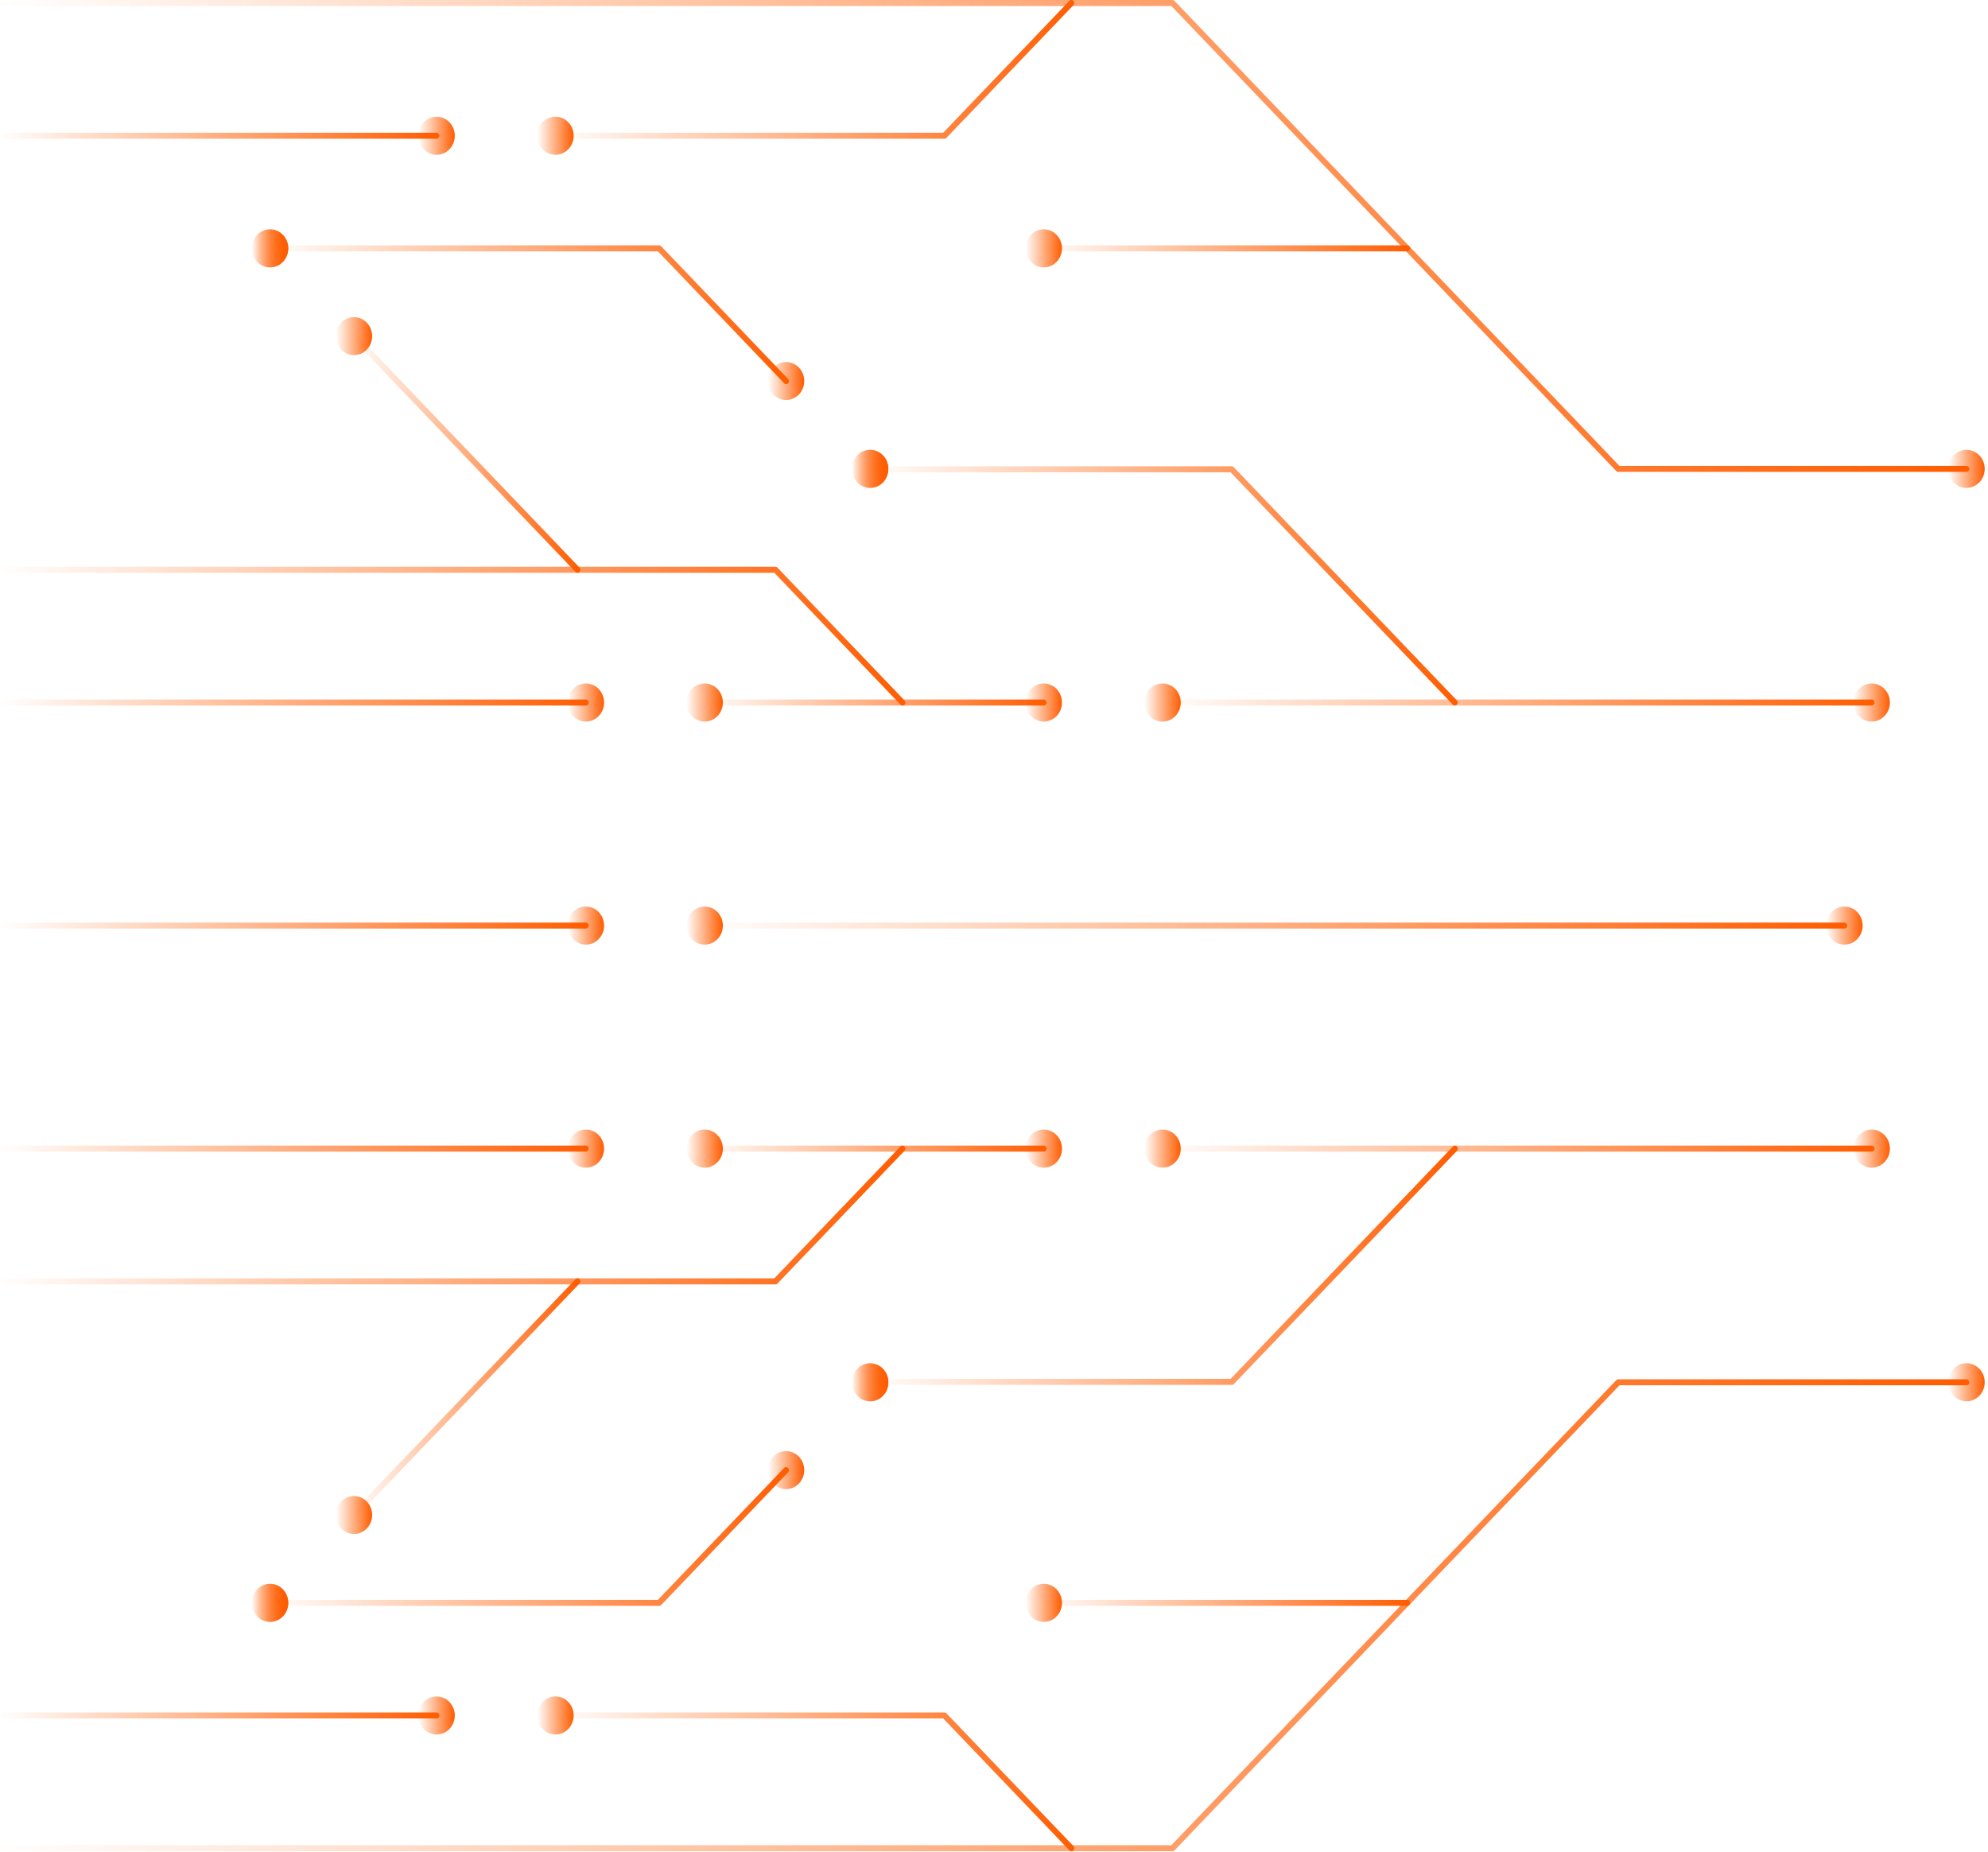 <svg width="525" height="489" viewBox="0 0 525 489" fill="none" xmlns="http://www.w3.org/2000/svg">
<path d="M489.468 303.338C489.468 306.107 491.614 308.366 494.278 308.366C496.942 308.366 499.088 306.123 499.088 303.338C499.088 300.554 496.942 298.31 494.278 298.31C491.614 298.31 489.468 300.554 489.468 303.338Z" fill="url(#paint0_linear_441_12369)"/>
<path d="M489.468 185.529C489.468 188.298 491.614 190.557 494.278 190.557C496.942 190.557 499.088 188.314 499.088 185.529C499.088 182.745 496.942 180.501 494.278 180.501C491.614 180.501 489.468 182.745 489.468 185.529Z" fill="url(#paint1_linear_441_12369)"/>
<path d="M514.508 123.824C514.508 126.593 516.654 128.852 519.318 128.852C521.982 128.852 524.128 126.608 524.128 123.824C524.128 121.039 521.982 118.796 519.318 118.796C516.654 118.796 514.508 121.039 514.508 123.824Z" fill="url(#paint2_linear_441_12369)"/>
<path d="M514.508 365.043C514.508 367.812 516.654 370.072 519.318 370.072C521.982 370.072 524.128 367.828 524.128 365.043C524.128 362.259 521.982 360.015 519.318 360.015C516.654 360.015 514.508 362.259 514.508 365.043Z" fill="url(#paint3_linear_441_12369)"/>
<path d="M482.269 244.434C482.269 247.202 484.415 249.462 487.079 249.462C489.743 249.462 491.889 247.218 491.889 244.434C491.889 241.649 489.743 239.406 487.079 239.406C484.415 239.406 482.269 241.649 482.269 244.434Z" fill="url(#paint4_linear_441_12369)"/>
<path d="M325.296 365.728H229.67C229.244 365.728 228.909 365.378 228.909 364.932C228.909 364.487 229.244 364.136 229.67 364.136H324.991L383.688 302.781C383.992 302.463 384.464 302.463 384.768 302.781C385.073 303.1 385.073 303.593 384.768 303.911L325.859 365.489C325.722 365.632 325.524 365.728 325.326 365.728H325.296Z" fill="url(#paint5_linear_441_12369)"/>
<path d="M174.065 424.091H71.33C70.904 424.091 70.569 423.741 70.569 423.296C70.569 422.85 70.904 422.5 71.33 422.5H173.745L207.051 387.686C207.355 387.367 207.827 387.367 208.132 387.686C208.436 388.004 208.436 388.497 208.132 388.815L174.597 423.869C174.46 424.012 174.262 424.107 174.065 424.107V424.091Z" fill="url(#paint6_linear_441_12369)"/>
<path d="M282.933 488.883C282.735 488.883 282.537 488.804 282.4 488.645L249.094 453.83H146.68C146.254 453.83 145.919 453.48 145.919 453.034C145.919 452.589 146.254 452.239 146.68 452.239H249.414C249.612 452.239 249.81 452.318 249.947 452.478L283.481 487.531C283.786 487.849 283.786 488.342 283.481 488.66C283.329 488.82 283.131 488.899 282.948 488.899L282.933 488.883Z" fill="url(#paint7_linear_441_12369)"/>
<path d="M204.798 339.187H0.761C0.335 339.187 0 338.837 0 338.392C0 337.946 0.335 337.596 0.761 337.596H204.479L237.785 302.781C238.089 302.463 238.561 302.463 238.866 302.781C239.17 303.1 239.17 303.593 238.866 303.911L205.331 338.964C205.194 339.108 204.996 339.203 204.798 339.203V339.187Z" fill="url(#paint8_linear_441_12369)"/>
<path d="M224.983 365.043C224.983 367.812 227.13 370.072 229.794 370.072C232.457 370.072 234.604 367.828 234.604 365.043C234.604 362.259 232.457 360.015 229.794 360.015C227.13 360.015 224.983 362.259 224.983 365.043Z" fill="url(#paint9_linear_441_12369)"/>
<path d="M302.204 303.338C302.204 306.107 304.35 308.366 307.014 308.366C309.678 308.366 311.824 306.123 311.824 303.338C311.824 300.554 309.678 298.31 307.014 298.31C304.35 298.31 302.204 300.554 302.204 303.338Z" fill="url(#paint10_linear_441_12369)"/>
<path d="M270.831 423.296C270.831 426.064 272.977 428.324 275.641 428.324C278.305 428.324 280.451 426.08 280.451 423.296C280.451 420.511 278.305 418.268 275.641 418.268C272.977 418.268 270.831 420.511 270.831 423.296Z" fill="url(#paint11_linear_441_12369)"/>
<path d="M141.87 453.035C141.87 455.803 144.016 458.063 146.68 458.063C149.344 458.063 151.49 455.819 151.49 453.035C151.49 450.25 149.344 448.006 146.68 448.006C144.016 448.006 141.87 450.25 141.87 453.035Z" fill="url(#paint12_linear_441_12369)"/>
<path d="M270.831 303.338C270.831 306.107 272.977 308.366 275.641 308.366C278.305 308.366 280.451 306.123 280.451 303.338C280.451 300.554 278.305 298.31 275.641 298.31C272.977 298.31 270.831 300.554 270.831 303.338Z" fill="url(#paint13_linear_441_12369)"/>
<path d="M181.28 244.434C181.28 247.202 183.427 249.462 186.09 249.462C188.754 249.462 190.901 247.218 190.901 244.434C190.901 241.649 188.754 239.406 186.09 239.406C183.427 239.406 181.28 241.649 181.28 244.434Z" fill="url(#paint14_linear_441_12369)"/>
<path d="M149.908 244.434C149.908 247.202 152.055 249.462 154.718 249.462C157.382 249.462 159.529 247.218 159.529 244.434C159.529 241.649 157.382 239.406 154.718 239.406C152.055 239.406 149.908 241.649 149.908 244.434Z" fill="url(#paint15_linear_441_12369)"/>
<path d="M149.908 303.338C149.908 306.107 152.055 308.366 154.718 308.366C157.382 308.366 159.529 306.123 159.529 303.338C159.529 300.554 157.382 298.31 154.718 298.31C152.055 298.31 149.908 300.554 149.908 303.338Z" fill="url(#paint16_linear_441_12369)"/>
<path d="M110.481 453.035C110.481 455.803 112.628 458.063 115.292 458.063C117.956 458.063 120.102 455.819 120.102 453.035C120.102 450.25 117.956 448.006 115.292 448.006C112.628 448.006 110.481 450.25 110.481 453.035Z" fill="url(#paint17_linear_441_12369)"/>
<path d="M181.28 303.338C181.28 306.107 183.427 308.366 186.09 308.366C188.754 308.366 190.901 306.123 190.901 303.338C190.901 300.554 188.754 298.31 186.09 298.31C183.427 298.31 181.28 300.554 181.28 303.338Z" fill="url(#paint18_linear_441_12369)"/>
<path d="M226.386 368.608C228.258 370.565 231.302 370.565 233.175 368.608C235.047 366.651 235.047 363.468 233.175 361.511C231.302 359.554 228.258 359.554 226.386 361.511C224.513 363.468 224.513 366.651 226.386 368.608Z" fill="url(#paint19_linear_441_12369)"/>
<path d="M204.191 391.791C206.064 393.748 209.108 393.748 210.98 391.791C212.853 389.834 212.853 386.651 210.98 384.694C209.108 382.737 206.064 382.737 204.191 384.694C202.319 386.651 202.319 389.834 204.191 391.791Z" fill="url(#paint20_linear_441_12369)"/>
<path d="M90.086 403.645C91.958 405.602 95.003 405.602 96.875 403.645C98.747 401.688 98.747 398.505 96.875 396.548C95.003 394.591 91.958 394.591 90.086 396.548C88.214 398.505 88.214 401.688 90.086 403.645Z" fill="url(#paint21_linear_441_12369)"/>
<path d="M67.891 426.844C69.764 428.801 72.808 428.801 74.681 426.844C76.553 424.887 76.553 421.705 74.681 419.747C72.808 417.79 69.764 417.79 67.891 419.747C66.019 421.705 66.019 424.887 67.891 426.844Z" fill="url(#paint22_linear_441_12369)"/>
<path d="M275.627 304.134H186.076C185.649 304.134 185.314 303.784 185.314 303.338C185.314 302.893 185.649 302.543 186.076 302.543H275.627C276.054 302.543 276.388 302.893 276.388 303.338C276.388 303.784 276.054 304.134 275.627 304.134Z" fill="url(#paint23_linear_441_12369)"/>
<path d="M71.331 428.324C73.987 428.324 76.141 426.073 76.141 423.296C76.141 420.519 73.987 418.268 71.331 418.268C68.674 418.268 66.52 420.519 66.52 423.296C66.52 426.073 68.674 428.324 71.331 428.324Z" fill="url(#paint24_linear_441_12369)"/>
<path d="M93.478 400.892C93.28 400.892 93.082 400.813 92.945 400.654C92.641 400.335 92.641 399.842 92.945 399.524L151.977 337.819C152.281 337.501 152.753 337.501 153.057 337.819C153.362 338.137 153.362 338.63 153.057 338.948L94.026 400.654C93.874 400.813 93.676 400.892 93.493 400.892H93.478Z" fill="url(#paint25_linear_441_12369)"/>
<path d="M371.634 424.091H275.628C275.202 424.091 274.867 423.741 274.867 423.296C274.867 422.85 275.202 422.5 275.628 422.5H371.634C372.06 422.5 372.395 422.85 372.395 423.296C372.395 423.741 372.06 424.091 371.634 424.091Z" fill="url(#paint26_linear_441_12369)"/>
<path d="M115.292 453.83H0.761C0.335 453.83 0 453.48 0 453.034C0 452.589 0.335 452.239 0.761 452.239H115.292C115.719 452.239 116.053 452.589 116.053 453.034C116.053 453.48 115.719 453.83 115.292 453.83Z" fill="url(#paint27_linear_441_12369)"/>
<path d="M154.702 245.229H0.761C0.335 245.229 0 244.879 0 244.434C0 243.988 0.335 243.638 0.761 243.638H154.702C155.129 243.638 155.464 243.988 155.464 244.434C155.464 244.879 155.129 245.229 154.702 245.229Z" fill="url(#paint28_linear_441_12369)"/>
<path d="M154.702 304.134H0.761C0.335 304.134 0 303.784 0 303.338C0 302.893 0.335 302.543 0.761 302.543H154.702C155.129 302.543 155.464 302.893 155.464 303.338C155.464 303.784 155.129 304.134 154.702 304.134Z" fill="url(#paint29_linear_441_12369)"/>
<path d="M384.208 186.325C384.01 186.325 383.812 186.245 383.675 186.086L324.979 124.731H229.658C229.231 124.731 228.896 124.381 228.896 123.935C228.896 123.49 229.231 123.14 229.658 123.14H325.283C325.481 123.14 325.679 123.219 325.816 123.378L384.725 184.956C385.03 185.274 385.03 185.768 384.725 186.086C384.573 186.245 384.375 186.325 384.193 186.325H384.208Z" fill="url(#paint30_linear_441_12369)"/>
<path d="M207.599 101.436C207.401 101.436 207.203 101.357 207.066 101.198L173.76 66.383H71.33C70.904 66.383 70.569 66.033 70.569 65.587C70.569 65.142 70.904 64.792 71.33 64.792H174.065C174.262 64.792 174.46 64.871 174.597 65.031L208.132 100.084C208.436 100.402 208.436 100.895 208.132 101.213C207.979 101.373 207.782 101.452 207.599 101.452V101.436Z" fill="url(#paint31_linear_441_12369)"/>
<path d="M249.399 36.644H146.664C146.238 36.644 145.903 36.294 145.903 35.849C145.903 35.403 146.238 35.053 146.664 35.053H249.079L282.385 0.239C282.689 -0.08 283.161 -0.08 283.466 0.239C283.77 0.557 283.77 1.05 283.466 1.368L249.931 36.422C249.794 36.565 249.596 36.66 249.399 36.66V36.644Z" fill="url(#paint32_linear_441_12369)"/>
<path d="M238.333 186.325C238.135 186.325 237.937 186.245 237.8 186.086L204.494 151.271H0.761C0.335 151.271 0 150.921 0 150.476C0 150.03 0.335 149.68 0.761 149.68H204.798C204.996 149.68 205.194 149.76 205.331 149.919L238.866 184.972C239.17 185.29 239.17 185.784 238.866 186.102C238.713 186.261 238.515 186.341 238.333 186.341V186.325Z" fill="url(#paint33_linear_441_12369)"/>
<path d="M224.983 123.824C224.983 121.055 227.13 118.796 229.794 118.796C232.457 118.796 234.604 121.039 234.604 123.824C234.604 126.608 232.457 128.852 229.794 128.852C227.13 128.852 224.983 126.608 224.983 123.824Z" fill="url(#paint34_linear_441_12369)"/>
<path d="M302.204 185.529C302.204 182.76 304.35 180.501 307.014 180.501C309.678 180.501 311.824 182.745 311.824 185.529C311.824 188.314 309.678 190.557 307.014 190.557C304.35 190.557 302.204 188.314 302.204 185.529Z" fill="url(#paint35_linear_441_12369)"/>
<path d="M270.831 65.588C270.831 62.819 272.977 60.559 275.641 60.559C278.305 60.559 280.451 62.803 280.451 65.588C280.451 68.372 278.305 70.616 275.641 70.616C272.977 70.616 270.831 68.372 270.831 65.588Z" fill="url(#paint36_linear_441_12369)"/>
<path d="M141.87 35.849C141.87 33.08 144.016 30.821 146.68 30.821C149.344 30.821 151.49 33.064 151.49 35.849C151.49 38.633 149.344 40.877 146.68 40.877C144.016 40.877 141.87 38.633 141.87 35.849Z" fill="url(#paint37_linear_441_12369)"/>
<path d="M270.831 185.529C270.831 182.76 272.977 180.501 275.641 180.501C278.305 180.501 280.451 182.745 280.451 185.529C280.451 188.314 278.305 190.557 275.641 190.557C272.977 190.557 270.831 188.314 270.831 185.529Z" fill="url(#paint38_linear_441_12369)"/>
<path d="M149.908 185.529C149.908 182.76 152.055 180.501 154.718 180.501C157.382 180.501 159.529 182.745 159.529 185.529C159.529 188.314 157.382 190.557 154.718 190.557C152.055 190.557 149.908 188.314 149.908 185.529Z" fill="url(#paint39_linear_441_12369)"/>
<path d="M110.481 35.849C110.481 33.08 112.628 30.821 115.292 30.821C117.956 30.821 120.102 33.064 120.102 35.849C120.102 38.633 117.956 40.877 115.292 40.877C112.628 40.877 110.481 38.633 110.481 35.849Z" fill="url(#paint40_linear_441_12369)"/>
<path d="M181.28 185.529C181.28 182.76 183.427 180.501 186.09 180.501C188.754 180.501 190.901 182.745 190.901 185.529C190.901 188.314 188.754 190.557 186.09 190.557C183.427 190.557 181.28 188.314 181.28 185.529Z" fill="url(#paint41_linear_441_12369)"/>
<path d="M226.386 120.276C228.258 118.318 231.302 118.318 233.175 120.276C235.047 122.233 235.047 125.415 233.175 127.372C231.302 129.329 228.258 129.329 226.386 127.372C224.513 125.415 224.513 122.233 226.386 120.276Z" fill="url(#paint42_linear_441_12369)"/>
<path d="M204.191 97.076C206.064 95.119 209.108 95.119 210.98 97.076C212.853 99.034 212.853 102.216 210.98 104.173C209.108 106.13 206.064 106.13 204.191 104.173C202.319 102.216 202.319 99.034 204.191 97.076Z" fill="url(#paint43_linear_441_12369)"/>
<path d="M90.086 85.222C91.958 83.265 95.003 83.265 96.875 85.222C98.747 87.18 98.747 90.362 96.875 92.319C95.003 94.276 91.958 94.276 90.086 92.319C88.214 90.362 88.214 87.18 90.086 85.222Z" fill="url(#paint44_linear_441_12369)"/>
<path d="M67.891 62.039C69.764 60.082 72.808 60.082 74.681 62.039C76.553 63.996 76.553 67.179 74.681 69.136C72.808 71.093 69.764 71.093 67.891 69.136C66.019 67.179 66.019 63.996 67.891 62.039Z" fill="url(#paint45_linear_441_12369)"/>
<path d="M275.627 186.325H186.076C185.649 186.325 185.314 185.975 185.314 185.529C185.314 185.083 185.649 184.733 186.076 184.733H275.627C276.054 184.733 276.388 185.083 276.388 185.529C276.388 185.975 276.054 186.325 275.627 186.325Z" fill="url(#paint46_linear_441_12369)"/>
<path d="M71.331 70.616C73.987 70.616 76.141 68.364 76.141 65.588C76.141 62.811 73.987 60.559 71.331 60.559C68.674 60.559 66.52 62.811 66.52 65.588C66.52 68.364 68.674 70.616 71.331 70.616Z" fill="url(#paint47_linear_441_12369)"/>
<path d="M152.509 151.271C152.311 151.271 152.114 151.192 151.977 151.033L92.945 89.328C92.641 89.009 92.641 88.516 92.945 88.198C93.25 87.88 93.722 87.88 94.026 88.198L153.057 149.903C153.362 150.221 153.362 150.714 153.057 151.033C152.905 151.192 152.707 151.271 152.525 151.271H152.509Z" fill="url(#paint48_linear_441_12369)"/>
<path d="M371.634 66.383H275.628C275.202 66.383 274.867 66.033 274.867 65.587C274.867 65.142 275.202 64.792 275.628 64.792H371.634C372.06 64.792 372.395 65.142 372.395 65.587C372.395 66.033 372.06 66.383 371.634 66.383Z" fill="url(#paint49_linear_441_12369)"/>
<path d="M115.292 36.644H0.761C0.335 36.644 0 36.294 0 35.849C0 35.403 0.335 35.053 0.761 35.053H115.292C115.719 35.053 116.053 35.403 116.053 35.849C116.053 36.294 115.719 36.644 115.292 36.644Z" fill="url(#paint50_linear_441_12369)"/>
<path d="M154.702 186.325H0.761C0.335 186.325 0 185.975 0 185.529C0 185.084 0.335 184.733 0.761 184.733H154.702C155.129 184.733 155.464 185.084 155.464 185.529C155.464 185.975 155.129 186.325 154.702 186.325Z" fill="url(#paint51_linear_441_12369)"/>
<path d="M487.062 245.229H186.09C185.664 245.229 185.329 244.879 185.329 244.434C185.329 243.988 185.664 243.638 186.09 243.638H487.077C487.503 243.638 487.838 243.988 487.838 244.434C487.838 244.879 487.503 245.229 487.077 245.229H487.062Z" fill="url(#paint52_linear_441_12369)"/>
<path d="M494.278 304.134H306.894C306.468 304.134 306.133 303.784 306.133 303.338C306.133 302.893 306.468 302.543 306.894 302.543H494.278C494.704 302.543 495.039 302.893 495.039 303.338C495.039 303.784 494.704 304.134 494.278 304.134Z" fill="url(#paint53_linear_441_12369)"/>
<path d="M309.648 488.883H0.761C0.335 488.883 0 488.533 0 488.088C0 487.642 0.335 487.292 0.761 487.292H309.344L426.828 364.486C426.965 364.343 427.163 364.248 427.361 364.248H519.318C519.744 364.248 520.079 364.598 520.079 365.043C520.079 365.489 519.744 365.839 519.318 365.839H427.681L310.196 488.645C310.059 488.788 309.861 488.883 309.664 488.883H309.648Z" fill="url(#paint54_linear_441_12369)"/>
<path d="M494.278 186.325H306.894C306.468 186.325 306.133 185.975 306.133 185.529C306.133 185.084 306.468 184.733 306.894 184.733H494.278C494.704 184.733 495.039 185.084 495.039 185.529C495.039 185.975 494.704 186.325 494.278 186.325Z" fill="url(#paint55_linear_441_12369)"/>
<path d="M519.303 124.619H427.346C427.148 124.619 426.95 124.54 426.813 124.381L309.344 1.591H0.761C0.335 1.591 0 1.241 0 0.796C0 0.35 0.335 0 0.761 0H309.648C309.846 0 310.044 0.08 310.181 0.239L427.666 123.044H519.303C519.729 123.044 520.064 123.394 520.064 123.84C520.064 124.285 519.729 124.635 519.303 124.635V124.619Z" fill="url(#paint56_linear_441_12369)"/>
<defs>
<linearGradient id="paint0_linear_441_12369" x1="499.115" y1="303.74" x2="489.44" y2="303.74" gradientUnits="userSpaceOnUse">
<stop stop-color="#FF5C00"/>
<stop offset="1" stop-color="#FF5C00" stop-opacity="0"/>
</linearGradient>
<linearGradient id="paint1_linear_441_12369" x1="499.115" y1="185.931" x2="489.44" y2="185.931" gradientUnits="userSpaceOnUse">
<stop stop-color="#FF5C00"/>
<stop offset="1" stop-color="#FF5C00" stop-opacity="0"/>
</linearGradient>
<linearGradient id="paint2_linear_441_12369" x1="524.155" y1="124.225" x2="514.48" y2="124.225" gradientUnits="userSpaceOnUse">
<stop stop-color="#FF5C00"/>
<stop offset="1" stop-color="#FF5C00" stop-opacity="0"/>
</linearGradient>
<linearGradient id="paint3_linear_441_12369" x1="524.155" y1="365.445" x2="514.48" y2="365.445" gradientUnits="userSpaceOnUse">
<stop stop-color="#FF5C00"/>
<stop offset="1" stop-color="#FF5C00" stop-opacity="0"/>
</linearGradient>
<linearGradient id="paint4_linear_441_12369" x1="491.916" y1="244.835" x2="482.241" y2="244.835" gradientUnits="userSpaceOnUse">
<stop stop-color="#FF5C00"/>
<stop offset="1" stop-color="#FF5C00" stop-opacity="0"/>
</linearGradient>
<linearGradient id="paint5_linear_441_12369" x1="385.434" y1="336.658" x2="228.461" y2="336.658" gradientUnits="userSpaceOnUse">
<stop stop-color="#FF5C00"/>
<stop offset="1" stop-color="#FF5C00" stop-opacity="0"/>
</linearGradient>
<linearGradient id="paint6_linear_441_12369" x1="208.746" y1="407.241" x2="70.173" y2="407.241" gradientUnits="userSpaceOnUse">
<stop stop-color="#FF5C00"/>
<stop offset="1" stop-color="#FF5C00" stop-opacity="0"/>
</linearGradient>
<linearGradient id="paint7_linear_441_12369" x1="284.096" y1="472.033" x2="145.523" y2="472.033" gradientUnits="userSpaceOnUse">
<stop stop-color="#FF5C00"/>
<stop offset="1" stop-color="#FF5C00" stop-opacity="0"/>
</linearGradient>
<linearGradient id="paint8_linear_441_12369" x1="239.764" y1="322.337" x2="-0.687" y2="322.337" gradientUnits="userSpaceOnUse">
<stop stop-color="#FF5C00"/>
<stop offset="1" stop-color="#FF5C00" stop-opacity="0"/>
</linearGradient>
<linearGradient id="paint9_linear_441_12369" x1="234.631" y1="365.445" x2="224.956" y2="365.445" gradientUnits="userSpaceOnUse">
<stop stop-color="#FF5C00"/>
<stop offset="1" stop-color="#FF5C00" stop-opacity="0"/>
</linearGradient>
<linearGradient id="paint10_linear_441_12369" x1="311.851" y1="303.74" x2="302.176" y2="303.74" gradientUnits="userSpaceOnUse">
<stop stop-color="#FF5C00"/>
<stop offset="1" stop-color="#FF5C00" stop-opacity="0"/>
</linearGradient>
<linearGradient id="paint11_linear_441_12369" x1="280.478" y1="423.697" x2="270.803" y2="423.697" gradientUnits="userSpaceOnUse">
<stop stop-color="#FF5C00"/>
<stop offset="1" stop-color="#FF5C00" stop-opacity="0"/>
</linearGradient>
<linearGradient id="paint12_linear_441_12369" x1="151.517" y1="453.436" x2="141.842" y2="453.436" gradientUnits="userSpaceOnUse">
<stop stop-color="#FF5C00"/>
<stop offset="1" stop-color="#FF5C00" stop-opacity="0"/>
</linearGradient>
<linearGradient id="paint13_linear_441_12369" x1="280.478" y1="303.74" x2="270.803" y2="303.74" gradientUnits="userSpaceOnUse">
<stop stop-color="#FF5C00"/>
<stop offset="1" stop-color="#FF5C00" stop-opacity="0"/>
</linearGradient>
<linearGradient id="paint14_linear_441_12369" x1="190.928" y1="244.835" x2="181.253" y2="244.835" gradientUnits="userSpaceOnUse">
<stop stop-color="#FF5C00"/>
<stop offset="1" stop-color="#FF5C00" stop-opacity="0"/>
</linearGradient>
<linearGradient id="paint15_linear_441_12369" x1="159.556" y1="244.835" x2="149.881" y2="244.835" gradientUnits="userSpaceOnUse">
<stop stop-color="#FF5C00"/>
<stop offset="1" stop-color="#FF5C00" stop-opacity="0"/>
</linearGradient>
<linearGradient id="paint16_linear_441_12369" x1="159.556" y1="303.74" x2="149.881" y2="303.74" gradientUnits="userSpaceOnUse">
<stop stop-color="#FF5C00"/>
<stop offset="1" stop-color="#FF5C00" stop-opacity="0"/>
</linearGradient>
<linearGradient id="paint17_linear_441_12369" x1="120.129" y1="453.436" x2="110.454" y2="453.436" gradientUnits="userSpaceOnUse">
<stop stop-color="#FF5C00"/>
<stop offset="1" stop-color="#FF5C00" stop-opacity="0"/>
</linearGradient>
<linearGradient id="paint18_linear_441_12369" x1="190.928" y1="303.74" x2="181.253" y2="303.74" gradientUnits="userSpaceOnUse">
<stop stop-color="#FF5C00"/>
<stop offset="1" stop-color="#FF5C00" stop-opacity="0"/>
</linearGradient>
<linearGradient id="paint19_linear_441_12369" x1="234.606" y1="365.46" x2="224.954" y2="365.46" gradientUnits="userSpaceOnUse">
<stop stop-color="#FF5C00"/>
<stop offset="1" stop-color="#FF5C00" stop-opacity="0"/>
</linearGradient>
<linearGradient id="paint20_linear_441_12369" x1="212.412" y1="388.643" x2="202.76" y2="388.643" gradientUnits="userSpaceOnUse">
<stop stop-color="#FF5C00"/>
<stop offset="1" stop-color="#FF5C00" stop-opacity="0"/>
</linearGradient>
<linearGradient id="paint21_linear_441_12369" x1="98.306" y1="400.497" x2="88.654" y2="400.497" gradientUnits="userSpaceOnUse">
<stop stop-color="#FF5C00"/>
<stop offset="1" stop-color="#FF5C00" stop-opacity="0"/>
</linearGradient>
<linearGradient id="paint22_linear_441_12369" x1="76.112" y1="423.696" x2="66.46" y2="423.696" gradientUnits="userSpaceOnUse">
<stop stop-color="#FF5C00"/>
<stop offset="1" stop-color="#FF5C00" stop-opacity="0"/>
</linearGradient>
<linearGradient id="paint23_linear_441_12369" x1="276.644" y1="303.402" x2="185.053" y2="303.402" gradientUnits="userSpaceOnUse">
<stop stop-color="#FF5C00"/>
<stop offset="1" stop-color="#FF5C00" stop-opacity="0"/>
</linearGradient>
<linearGradient id="paint24_linear_441_12369" x1="76.168" y1="423.697" x2="66.493" y2="423.697" gradientUnits="userSpaceOnUse">
<stop stop-color="#FF5C00"/>
<stop offset="1" stop-color="#FF5C00" stop-opacity="0"/>
</linearGradient>
<linearGradient id="paint25_linear_441_12369" x1="153.455" y1="371.764" x2="92.543" y2="371.764" gradientUnits="userSpaceOnUse">
<stop stop-color="#FF5C00"/>
<stop offset="1" stop-color="#FF5C00" stop-opacity="0"/>
</linearGradient>
<linearGradient id="paint26_linear_441_12369" x1="372.668" y1="423.359" x2="274.587" y2="423.359" gradientUnits="userSpaceOnUse">
<stop stop-color="#FF5C00"/>
<stop offset="1" stop-color="#FF5C00" stop-opacity="0"/>
</linearGradient>
<linearGradient id="paint27_linear_441_12369" x1="116.379" y1="453.098" x2="-0.334" y2="453.098" gradientUnits="userSpaceOnUse">
<stop stop-color="#FF5C00"/>
<stop offset="1" stop-color="#FF5C00" stop-opacity="0"/>
</linearGradient>
<linearGradient id="paint28_linear_441_12369" x1="155.899" y1="244.497" x2="-0.447" y2="244.497" gradientUnits="userSpaceOnUse">
<stop stop-color="#FF5C00"/>
<stop offset="1" stop-color="#FF5C00" stop-opacity="0"/>
</linearGradient>
<linearGradient id="paint29_linear_441_12369" x1="155.899" y1="303.402" x2="-0.447" y2="303.402" gradientUnits="userSpaceOnUse">
<stop stop-color="#FF5C00"/>
<stop offset="1" stop-color="#FF5C00" stop-opacity="0"/>
</linearGradient>
<linearGradient id="paint30_linear_441_12369" x1="385.391" y1="157.255" x2="228.448" y2="157.255" gradientUnits="userSpaceOnUse">
<stop stop-color="#FF5C00"/>
<stop offset="1" stop-color="#FF5C00" stop-opacity="0"/>
</linearGradient>
<linearGradient id="paint31_linear_441_12369" x1="208.746" y1="84.586" x2="70.173" y2="84.586" gradientUnits="userSpaceOnUse">
<stop stop-color="#FF5C00"/>
<stop offset="1" stop-color="#FF5C00" stop-opacity="0"/>
</linearGradient>
<linearGradient id="paint32_linear_441_12369" x1="284.08" y1="19.794" x2="145.507" y2="19.794" gradientUnits="userSpaceOnUse">
<stop stop-color="#FF5C00"/>
<stop offset="1" stop-color="#FF5C00" stop-opacity="0"/>
</linearGradient>
<linearGradient id="paint33_linear_441_12369" x1="239.764" y1="169.474" x2="-0.687" y2="169.474" gradientUnits="userSpaceOnUse">
<stop stop-color="#FF5C00"/>
<stop offset="1" stop-color="#FF5C00" stop-opacity="0"/>
</linearGradient>
<linearGradient id="paint34_linear_441_12369" x1="234.631" y1="124.225" x2="224.956" y2="124.225" gradientUnits="userSpaceOnUse">
<stop stop-color="#FF5C00"/>
<stop offset="1" stop-color="#FF5C00" stop-opacity="0"/>
</linearGradient>
<linearGradient id="paint35_linear_441_12369" x1="311.851" y1="185.931" x2="302.176" y2="185.931" gradientUnits="userSpaceOnUse">
<stop stop-color="#FF5C00"/>
<stop offset="1" stop-color="#FF5C00" stop-opacity="0"/>
</linearGradient>
<linearGradient id="paint36_linear_441_12369" x1="280.478" y1="65.989" x2="270.803" y2="65.989" gradientUnits="userSpaceOnUse">
<stop stop-color="#FF5C00"/>
<stop offset="1" stop-color="#FF5C00" stop-opacity="0"/>
</linearGradient>
<linearGradient id="paint37_linear_441_12369" x1="151.517" y1="36.25" x2="141.842" y2="36.25" gradientUnits="userSpaceOnUse">
<stop stop-color="#FF5C00"/>
<stop offset="1" stop-color="#FF5C00" stop-opacity="0"/>
</linearGradient>
<linearGradient id="paint38_linear_441_12369" x1="280.478" y1="185.931" x2="270.803" y2="185.931" gradientUnits="userSpaceOnUse">
<stop stop-color="#FF5C00"/>
<stop offset="1" stop-color="#FF5C00" stop-opacity="0"/>
</linearGradient>
<linearGradient id="paint39_linear_441_12369" x1="159.556" y1="185.931" x2="149.881" y2="185.931" gradientUnits="userSpaceOnUse">
<stop stop-color="#FF5C00"/>
<stop offset="1" stop-color="#FF5C00" stop-opacity="0"/>
</linearGradient>
<linearGradient id="paint40_linear_441_12369" x1="120.129" y1="36.25" x2="110.454" y2="36.25" gradientUnits="userSpaceOnUse">
<stop stop-color="#FF5C00"/>
<stop offset="1" stop-color="#FF5C00" stop-opacity="0"/>
</linearGradient>
<linearGradient id="paint41_linear_441_12369" x1="190.928" y1="185.931" x2="181.253" y2="185.931" gradientUnits="userSpaceOnUse">
<stop stop-color="#FF5C00"/>
<stop offset="1" stop-color="#FF5C00" stop-opacity="0"/>
</linearGradient>
<linearGradient id="paint42_linear_441_12369" x1="234.606" y1="124.224" x2="224.954" y2="124.224" gradientUnits="userSpaceOnUse">
<stop stop-color="#FF5C00"/>
<stop offset="1" stop-color="#FF5C00" stop-opacity="0"/>
</linearGradient>
<linearGradient id="paint43_linear_441_12369" x1="212.412" y1="101.025" x2="202.76" y2="101.025" gradientUnits="userSpaceOnUse">
<stop stop-color="#FF5C00"/>
<stop offset="1" stop-color="#FF5C00" stop-opacity="0"/>
</linearGradient>
<linearGradient id="paint44_linear_441_12369" x1="98.306" y1="89.171" x2="88.654" y2="89.171" gradientUnits="userSpaceOnUse">
<stop stop-color="#FF5C00"/>
<stop offset="1" stop-color="#FF5C00" stop-opacity="0"/>
</linearGradient>
<linearGradient id="paint45_linear_441_12369" x1="76.112" y1="65.988" x2="66.46" y2="65.988" gradientUnits="userSpaceOnUse">
<stop stop-color="#FF5C00"/>
<stop offset="1" stop-color="#FF5C00" stop-opacity="0"/>
</linearGradient>
<linearGradient id="paint46_linear_441_12369" x1="276.644" y1="185.593" x2="185.053" y2="185.592" gradientUnits="userSpaceOnUse">
<stop stop-color="#FF5C00"/>
<stop offset="1" stop-color="#FF5C00" stop-opacity="0"/>
</linearGradient>
<linearGradient id="paint47_linear_441_12369" x1="76.168" y1="65.989" x2="66.493" y2="65.989" gradientUnits="userSpaceOnUse">
<stop stop-color="#FF5C00"/>
<stop offset="1" stop-color="#FF5C00" stop-opacity="0"/>
</linearGradient>
<linearGradient id="paint48_linear_441_12369" x1="153.455" y1="122.143" x2="92.543" y2="122.143" gradientUnits="userSpaceOnUse">
<stop stop-color="#FF5C00"/>
<stop offset="1" stop-color="#FF5C00" stop-opacity="0"/>
</linearGradient>
<linearGradient id="paint49_linear_441_12369" x1="372.668" y1="65.651" x2="274.587" y2="65.651" gradientUnits="userSpaceOnUse">
<stop stop-color="#FF5C00"/>
<stop offset="1" stop-color="#FF5C00" stop-opacity="0"/>
</linearGradient>
<linearGradient id="paint50_linear_441_12369" x1="116.379" y1="35.912" x2="-0.334" y2="35.912" gradientUnits="userSpaceOnUse">
<stop stop-color="#FF5C00"/>
<stop offset="1" stop-color="#FF5C00" stop-opacity="0"/>
</linearGradient>
<linearGradient id="paint51_linear_441_12369" x1="155.899" y1="185.593" x2="-0.447" y2="185.592" gradientUnits="userSpaceOnUse">
<stop stop-color="#FF5C00"/>
<stop offset="1" stop-color="#FF5C00" stop-opacity="0"/>
</linearGradient>
<linearGradient id="paint52_linear_441_12369" x1="488.686" y1="244.497" x2="184.46" y2="244.496" gradientUnits="userSpaceOnUse">
<stop stop-color="#FF5C00"/>
<stop offset="1" stop-color="#FF5C00" stop-opacity="0"/>
</linearGradient>
<linearGradient id="paint53_linear_441_12369" x1="495.568" y1="303.402" x2="305.59" y2="303.402" gradientUnits="userSpaceOnUse">
<stop stop-color="#FF5C00"/>
<stop offset="1" stop-color="#FF5C00" stop-opacity="0"/>
</linearGradient>
<linearGradient id="paint54_linear_441_12369" x1="521.536" y1="431.542" x2="-1.495" y2="431.542" gradientUnits="userSpaceOnUse">
<stop stop-color="#FF5C00"/>
<stop offset="1" stop-color="#FF5C00" stop-opacity="0"/>
</linearGradient>
<linearGradient id="paint55_linear_441_12369" x1="495.568" y1="185.593" x2="305.59" y2="185.592" gradientUnits="userSpaceOnUse">
<stop stop-color="#FF5C00"/>
<stop offset="1" stop-color="#FF5C00" stop-opacity="0"/>
</linearGradient>
<linearGradient id="paint56_linear_441_12369" x1="521.521" y1="67.295" x2="-1.495" y2="67.295" gradientUnits="userSpaceOnUse">
<stop stop-color="#FF5C00"/>
<stop offset="1" stop-color="#FF5C00" stop-opacity="0"/>
</linearGradient>
</defs>
</svg>
